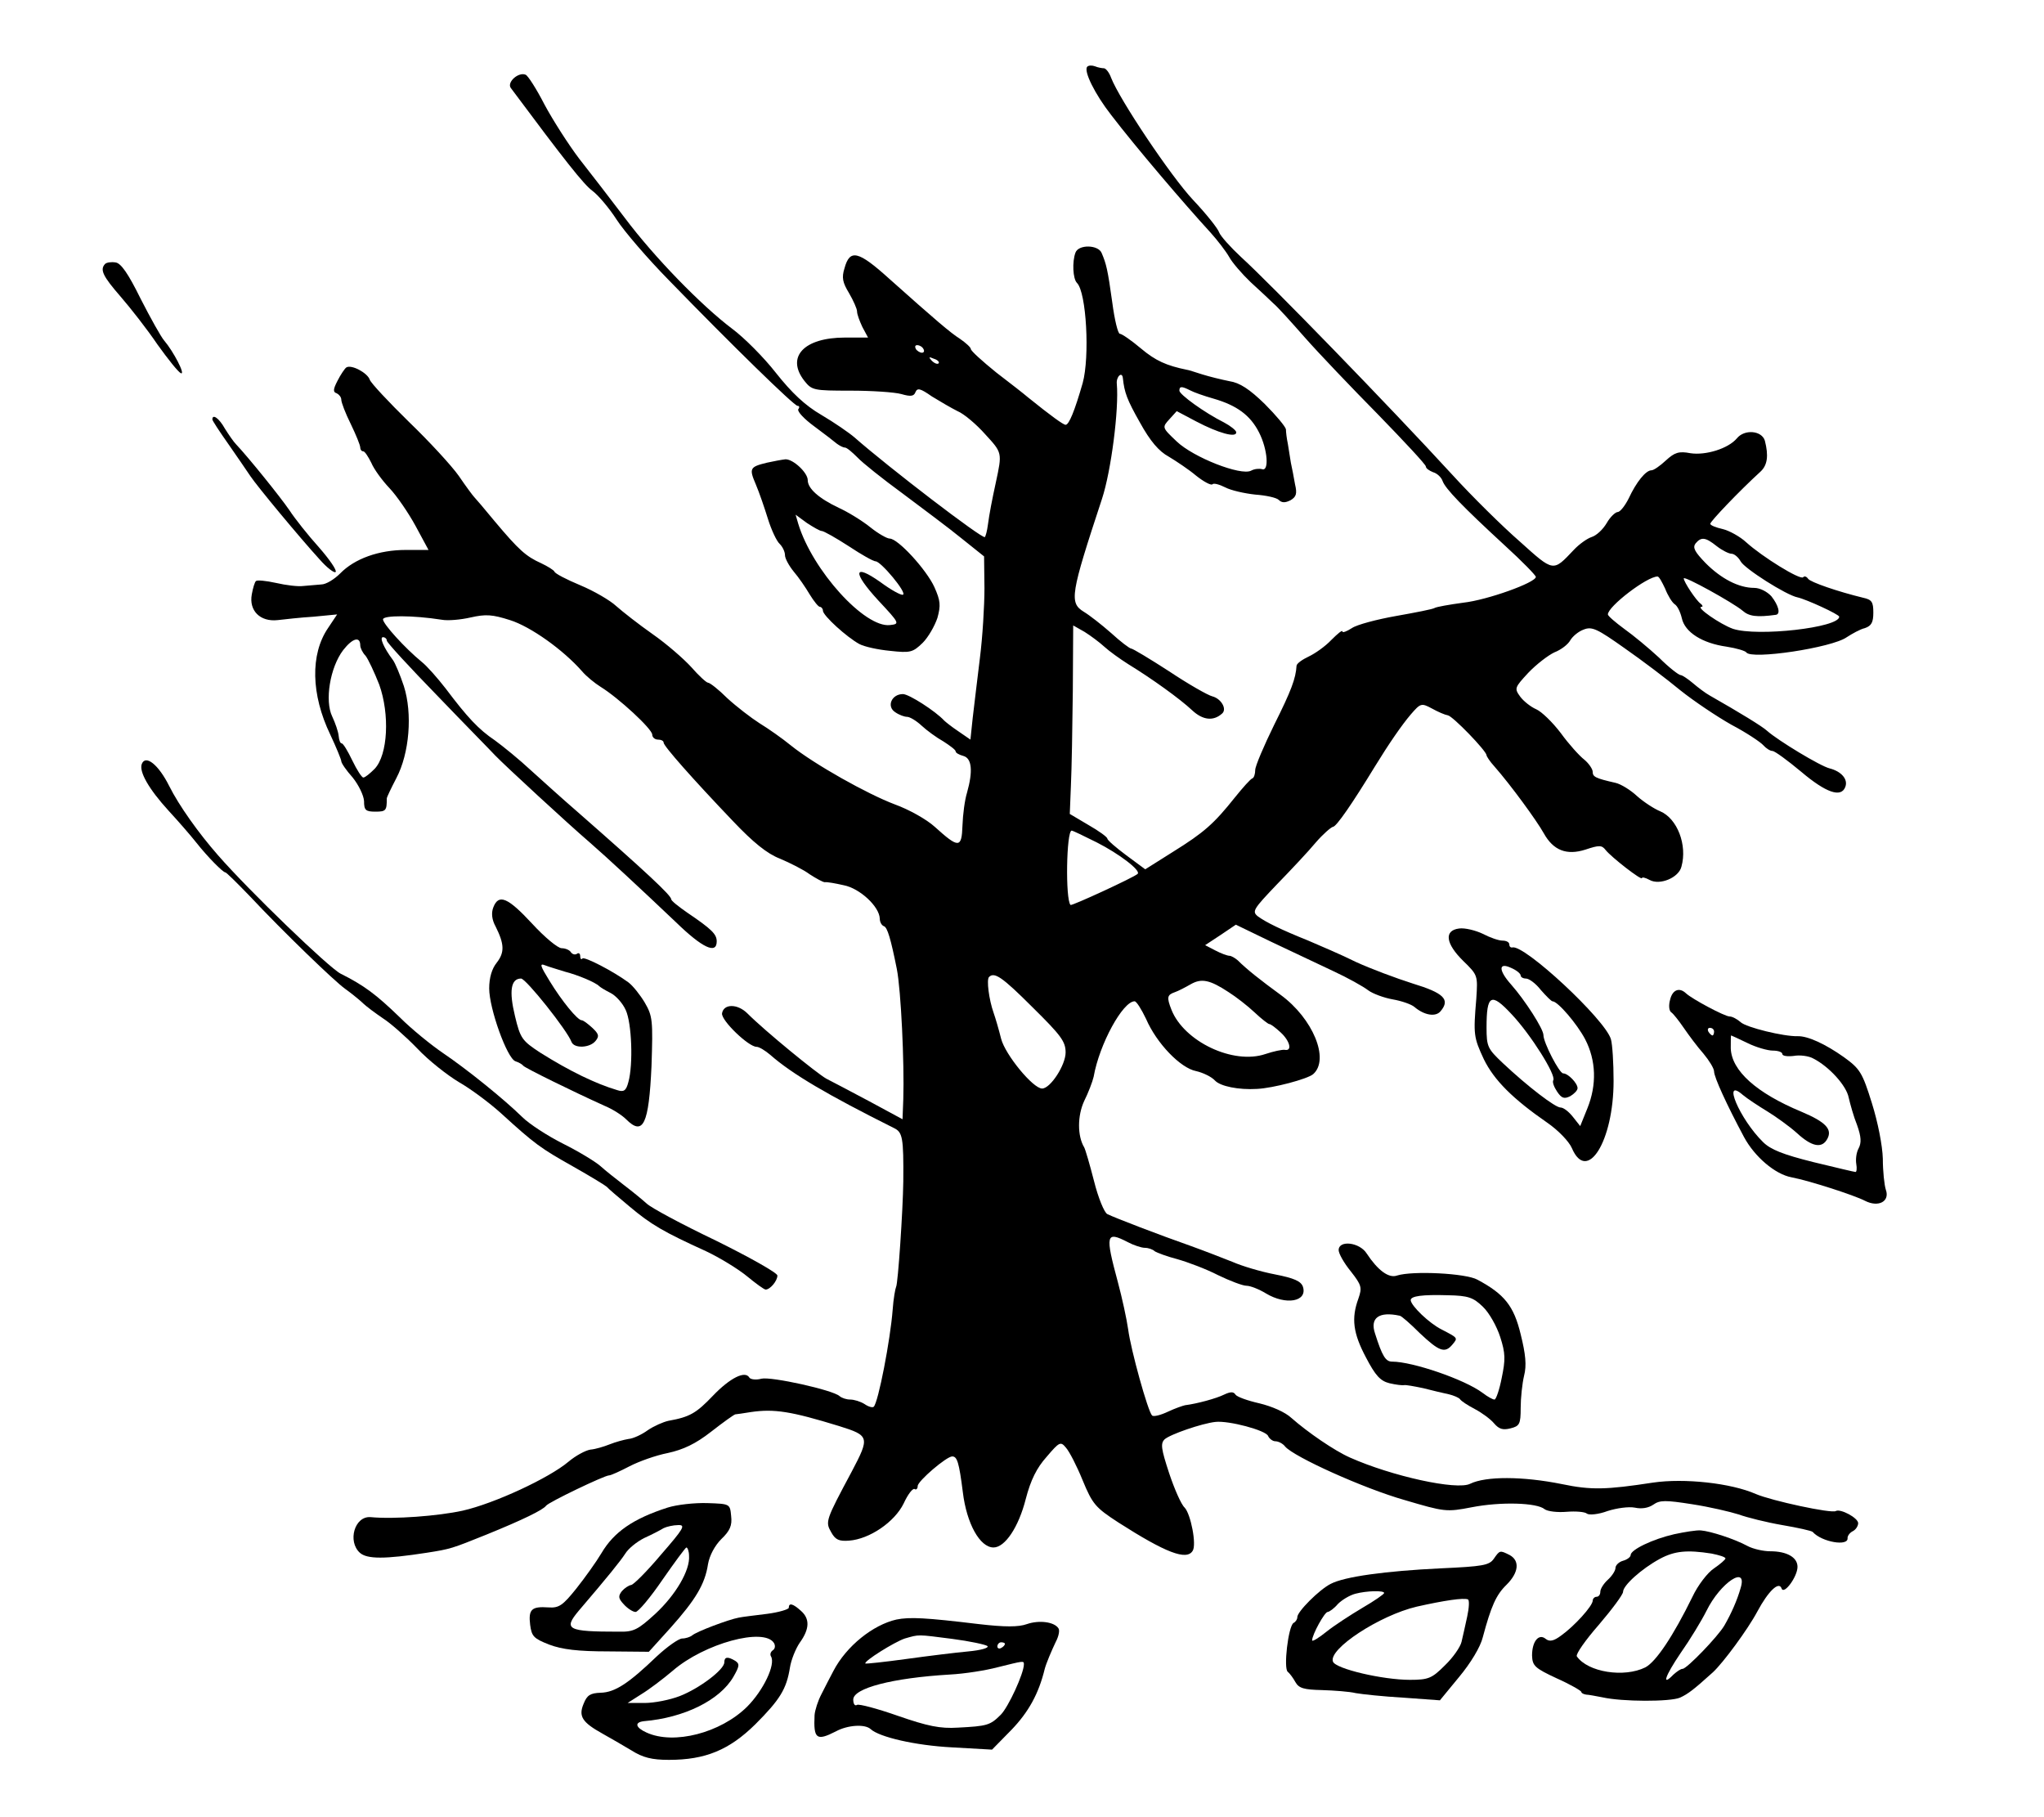 <?xml version="1.0" standalone="no"?>
<!DOCTYPE svg PUBLIC "-//W3C//DTD SVG 20010904//EN"
 "http://www.w3.org/TR/2001/REC-SVG-20010904/DTD/svg10.dtd">
<svg version="1.0" xmlns="http://www.w3.org/2000/svg"
 width="539pt" height="479pt" viewBox="0 0 539 479"
 preserveAspectRatio="xMidYMid meet">
<g transform="translate(0,479) scale(0.1,-0.1)"
fill="#000000" stroke="none">
<path d="M2867 4614 c-10 -11 20 -72 63 -127 65 -85 194 -236 262 -310 19 -21
41 -50 49 -64 8 -15 34 -45 57 -67 24 -22 51 -47 60 -56 10 -8 47 -49 83 -90
37 -42 124 -133 193 -203 69 -71 126 -132 126 -137 0 -5 9 -11 19 -15 11 -3
22 -14 25 -23 7 -20 51 -66 165 -171 45 -41 81 -78 81 -82 0 -15 -128 -61
-191 -68 -37 -5 -71 -11 -76 -14 -4 -3 -50 -12 -101 -21 -51 -9 -104 -23 -117
-32 -14 -9 -25 -13 -25 -9 0 5 -13 -6 -29 -22 -16 -17 -43 -36 -60 -44 -17 -8
-31 -18 -32 -24 -2 -34 -14 -66 -59 -156 -27 -55 -50 -109 -50 -119 0 -10 -3
-20 -7 -22 -5 -1 -26 -25 -47 -51 -55 -69 -81 -92 -163 -143 l-73 -46 -50 37
c-27 20 -50 40 -50 44 0 4 -22 20 -50 36 l-49 29 3 75 c2 42 4 154 5 249 l1
173 30 -17 c16 -10 40 -28 52 -39 13 -12 41 -32 63 -46 62 -38 136 -91 169
-122 28 -26 56 -29 79 -8 13 12 -3 39 -26 45 -12 3 -63 32 -114 66 -51 33 -96
60 -100 60 -4 0 -28 18 -53 41 -25 22 -57 47 -72 56 -39 24 -35 46 48 298 24
73 45 236 39 303 -2 19 14 34 16 15 4 -38 11 -57 45 -117 27 -49 50 -76 76
-90 20 -12 53 -34 72 -50 20 -16 39 -26 43 -23 3 4 18 0 34 -8 15 -8 51 -16
79 -19 28 -2 56 -8 62 -14 8 -8 17 -8 31 -1 15 9 18 17 12 42 -3 18 -8 43 -11
57 -2 14 -6 36 -8 50 -3 14 -5 31 -5 38 -1 7 -26 37 -56 67 -40 39 -66 56 -93
60 -20 4 -53 12 -72 18 -19 6 -37 12 -40 12 -54 11 -83 24 -121 56 -26 22 -51
39 -56 39 -5 0 -14 37 -20 83 -12 87 -16 102 -28 130 -9 22 -61 23 -69 1 -9
-24 -7 -69 4 -80 25 -25 34 -195 15 -264 -21 -73 -36 -110 -45 -110 -6 0 -38
23 -100 73 -8 7 -45 36 -83 65 -37 30 -67 57 -67 62 0 4 -13 16 -29 27 -24 15
-65 50 -186 158 -82 74 -104 79 -118 28 -8 -25 -5 -38 12 -66 11 -19 21 -41
21 -48 0 -8 7 -26 14 -41 l15 -28 -61 0 c-108 0 -156 -51 -107 -114 20 -25 24
-26 122 -26 56 0 116 -4 134 -9 24 -7 33 -6 37 5 5 12 13 10 43 -11 21 -13 52
-31 68 -39 17 -7 50 -35 73 -61 45 -49 45 -48 28 -127 -10 -46 -17 -82 -21
-112 -2 -16 -6 -30 -8 -32 -6 -6 -253 183 -344 263 -14 12 -53 39 -87 59 -43
25 -78 58 -120 111 -32 41 -84 93 -115 116 -81 61 -205 188 -283 292 -37 49
-92 120 -121 157 -28 37 -69 101 -91 142 -21 41 -44 77 -50 79 -19 8 -50 -20
-39 -35 143 -192 192 -254 215 -271 15 -11 44 -45 64 -76 20 -31 82 -103 138
-160 165 -170 330 -331 339 -331 5 0 6 -4 2 -9 -3 -6 16 -26 42 -45 27 -20 53
-40 60 -46 7 -5 16 -10 21 -10 5 0 19 -12 33 -26 13 -14 67 -57 119 -95 52
-39 122 -91 155 -118 l60 -48 1 -84 c0 -46 -5 -129 -12 -184 -7 -55 -15 -126
-19 -158 l-6 -57 -32 22 c-18 12 -34 25 -37 28 -23 25 -93 70 -109 70 -30 0
-44 -33 -20 -48 10 -7 24 -12 31 -12 7 0 24 -10 38 -23 14 -13 40 -32 58 -42
17 -11 32 -22 32 -26 0 -4 9 -9 20 -12 23 -6 26 -40 10 -97 -6 -19 -11 -58
-12 -87 -2 -60 -10 -60 -73 -3 -22 20 -69 46 -105 59 -72 27 -213 106 -275
156 -22 18 -59 44 -82 58 -22 14 -61 44 -85 66 -23 23 -46 41 -51 41 -4 0 -24
18 -44 41 -20 22 -66 62 -102 87 -37 26 -79 59 -96 74 -16 15 -59 40 -95 55
-36 15 -67 31 -68 36 -2 4 -18 14 -35 22 -40 18 -59 35 -122 110 -27 33 -52
62 -55 65 -3 3 -21 27 -40 55 -19 27 -78 91 -132 143 -53 52 -100 102 -103
111 -6 18 -49 41 -62 32 -4 -3 -15 -19 -23 -35 -12 -23 -12 -30 -2 -33 6 -3
12 -10 12 -17 0 -7 11 -36 25 -64 14 -29 25 -56 25 -62 0 -5 3 -10 8 -10 4 0
13 -14 21 -30 7 -17 29 -47 48 -67 19 -20 50 -65 69 -100 l34 -63 -60 0 c-71
0 -135 -23 -173 -62 -15 -15 -37 -29 -50 -29 -12 -1 -33 -3 -47 -4 -14 -2 -46
2 -72 8 -27 6 -50 8 -53 5 -3 -2 -8 -18 -11 -35 -8 -43 22 -73 68 -68 18 2 61
7 95 9 l62 6 -24 -36 c-47 -69 -45 -175 6 -281 16 -34 29 -66 29 -70 0 -5 13
-24 30 -43 16 -20 29 -47 30 -62 0 -24 4 -28 30 -28 28 0 30 3 30 35 0 3 11
26 25 53 35 66 43 171 20 243 -10 30 -23 61 -29 69 -24 32 -36 60 -26 60 5 0
10 -4 10 -9 0 -5 60 -70 133 -145 72 -75 142 -146 153 -158 26 -27 193 -181
249 -229 46 -40 130 -118 228 -211 69 -67 107 -85 107 -50 0 19 -13 32 -78 76
-23 16 -42 31 -42 35 0 10 -64 70 -250 233 -36 31 -90 80 -120 107 -30 28 -73
63 -95 79 -43 29 -72 60 -130 137 -21 27 -49 59 -63 70 -44 36 -102 100 -102
112 0 11 79 11 155 -1 16 -3 50 0 76 6 40 9 57 8 104 -7 54 -17 140 -78 190
-135 11 -13 33 -31 49 -41 47 -29 136 -111 136 -126 0 -7 7 -13 15 -13 8 0 15
-3 15 -8 0 -9 77 -96 182 -206 54 -57 91 -87 125 -100 26 -11 62 -29 78 -41
17 -11 35 -21 40 -21 6 1 28 -3 50 -8 42 -8 94 -56 95 -88 0 -9 5 -18 11 -20
9 -3 18 -33 34 -113 11 -56 20 -248 17 -343 l-2 -53 -87 47 c-49 26 -100 53
-114 60 -25 14 -161 125 -208 172 -26 26 -63 26 -67 0 -2 -19 70 -88 91 -88 7
0 23 -10 36 -21 58 -51 152 -106 326 -193 23 -11 26 -24 25 -141 -1 -77 -14
-270 -19 -278 -2 -4 -7 -31 -9 -60 -6 -79 -38 -245 -50 -256 -3 -3 -14 0 -24
7 -11 7 -28 12 -38 12 -10 0 -22 4 -28 9 -17 16 -180 52 -206 46 -14 -4 -29
-2 -32 3 -11 19 -51 -1 -96 -48 -44 -46 -61 -56 -117 -66 -14 -3 -39 -14 -55
-25 -15 -11 -38 -22 -51 -23 -12 -2 -34 -8 -49 -14 -15 -6 -38 -13 -51 -14
-13 -2 -39 -16 -58 -32 -51 -43 -195 -110 -279 -129 -64 -14 -180 -23 -243
-17 -42 3 -61 -64 -28 -94 19 -17 66 -17 176 0 64 10 66 11 158 48 96 39 149
65 157 76 6 9 154 80 166 80 5 0 29 11 54 24 25 13 70 29 101 35 41 9 73 24
114 56 32 25 60 45 64 46 3 0 22 3 41 6 62 9 106 2 233 -37 80 -25 81 -29 33
-120 -69 -129 -70 -132 -54 -160 11 -20 21 -24 47 -22 54 4 120 49 144 98 11
24 24 41 29 38 4 -3 8 1 8 8 0 13 76 78 91 78 13 0 18 -15 28 -94 10 -83 45
-146 81 -146 30 0 66 53 85 128 13 50 29 82 55 111 34 40 37 41 51 24 9 -10
29 -49 44 -86 26 -63 34 -72 94 -111 125 -80 180 -101 196 -75 11 16 -5 97
-21 114 -9 8 -27 49 -41 91 -21 64 -23 78 -12 89 14 13 98 42 134 46 35 4 133
-22 139 -37 3 -7 12 -14 19 -14 8 0 20 -6 26 -14 23 -27 206 -110 315 -141
105 -31 110 -32 177 -19 77 15 172 12 192 -5 8 -6 34 -9 58 -7 24 2 49 0 54
-5 6 -4 30 -2 54 7 25 8 56 12 72 9 18 -4 36 -1 49 8 17 12 32 12 102 1 46 -7
101 -20 123 -27 22 -8 74 -21 115 -28 41 -7 77 -15 80 -18 24 -27 95 -39 92
-16 0 6 6 14 14 18 8 4 14 14 14 21 0 14 -47 39 -59 32 -11 -7 -169 27 -211
45 -66 29 -189 42 -271 30 -124 -19 -163 -20 -240 -4 -104 21 -201 21 -242 1
-35 -18 -207 20 -317 69 -41 18 -112 67 -154 104 -17 16 -52 31 -85 39 -31 7
-59 17 -63 23 -5 8 -13 8 -30 0 -20 -10 -71 -24 -103 -28 -5 -1 -26 -8 -45
-17 -19 -9 -38 -14 -42 -10 -11 11 -56 173 -63 227 -4 28 -16 83 -27 124 -34
126 -32 136 26 106 15 -8 36 -15 45 -15 9 0 21 -4 26 -9 6 -4 33 -14 60 -21
28 -8 76 -26 107 -42 31 -15 65 -28 75 -28 10 0 33 -9 51 -20 53 -32 110 -22
98 17 -5 15 -23 23 -74 33 -37 7 -87 22 -112 33 -25 10 -74 29 -110 42 -80 28
-200 74 -220 84 -8 4 -24 43 -35 87 -11 43 -23 84 -26 89 -18 30 -18 83 0 122
11 22 22 51 25 64 15 86 77 199 108 199 5 0 18 -21 30 -46 28 -65 91 -130 132
-138 18 -4 41 -15 50 -25 14 -15 62 -25 111 -22 42 2 133 26 148 39 44 39 -1
147 -86 209 -52 38 -89 67 -113 91 -7 6 -17 12 -22 12 -5 0 -22 6 -37 14 l-27
14 41 27 40 27 93 -45 c51 -24 125 -59 163 -77 39 -18 80 -41 93 -51 12 -9 42
-20 65 -24 23 -4 49 -13 57 -20 26 -22 56 -27 69 -11 26 31 8 48 -74 73 -44
14 -111 39 -150 57 -38 19 -95 43 -125 56 -72 29 -111 48 -133 64 -16 13 -12
19 50 84 37 38 84 88 103 111 19 22 40 40 45 41 9 0 52 63 110 158 38 62 72
111 95 138 26 30 28 31 56 16 16 -9 35 -17 42 -18 13 -2 101 -93 102 -105 0
-3 9 -17 21 -30 43 -49 111 -142 130 -176 25 -45 60 -59 110 -43 36 12 43 12
53 -1 15 -19 96 -82 96 -74 0 3 9 1 20 -5 27 -15 77 6 84 35 16 57 -11 127
-56 146 -15 6 -43 24 -61 40 -17 16 -43 32 -57 35 -53 12 -60 16 -60 29 0 7
-10 22 -22 32 -13 10 -41 41 -62 70 -22 29 -51 57 -65 63 -14 6 -33 21 -42 33
-16 22 -15 24 21 63 21 22 52 46 69 54 18 7 36 21 42 32 6 10 21 23 35 28 22
9 36 2 108 -49 46 -32 112 -82 147 -111 35 -28 96 -69 135 -91 40 -21 77 -46
84 -54 7 -8 18 -15 24 -15 6 0 40 -25 76 -55 65 -55 105 -69 116 -40 8 20 -10
41 -41 49 -25 6 -137 74 -165 99 -13 12 -72 48 -151 93 -11 6 -31 21 -45 33
-13 11 -28 21 -32 21 -5 0 -31 20 -57 46 -27 25 -68 59 -92 76 -23 17 -43 34
-43 38 0 21 103 100 131 100 4 0 12 -15 20 -32 7 -18 18 -36 25 -41 7 -4 15
-20 19 -37 8 -37 54 -66 118 -75 26 -4 49 -11 52 -15 12 -20 226 12 265 40 14
9 35 21 48 24 17 6 22 15 22 41 0 28 -4 34 -27 39 -66 16 -139 41 -145 50 -4
6 -10 8 -13 4 -8 -8 -108 54 -150 92 -16 15 -45 31 -62 35 -18 4 -33 10 -33
14 0 6 75 85 133 138 18 17 21 42 11 81 -8 27 -54 31 -74 6 -23 -27 -82 -45
-122 -39 -31 6 -42 2 -65 -19 -15 -14 -32 -26 -38 -26 -15 0 -40 -31 -60 -74
-10 -20 -23 -36 -29 -36 -6 0 -20 -13 -29 -29 -10 -17 -27 -33 -40 -37 -12 -4
-33 -19 -47 -34 -55 -58 -52 -59 -142 22 -46 40 -126 119 -178 176 -168 183
-481 505 -557 574 -28 26 -54 55 -58 65 -3 10 -34 49 -69 86 -59 63 -194 265
-216 322 -5 14 -14 25 -19 25 -5 0 -16 2 -23 5 -8 3 -17 3 -21 -1z m-432 -744
c3 -5 2 -10 -4 -10 -5 0 -13 5 -16 10 -3 6 -2 10 4 10 5 0 13 -4 16 -10z m40
-38 c-3 -3 -11 0 -18 7 -9 10 -8 11 6 5 10 -3 15 -9 12 -12z m663 -71 c9 -5
37 -15 62 -22 62 -18 97 -44 120 -89 23 -45 27 -104 8 -97 -7 2 -20 1 -29 -4
-27 -14 -152 35 -196 77 -39 37 -39 37 -19 59 l19 21 51 -27 c59 -31 106 -44
106 -29 0 5 -15 17 -32 26 -52 26 -118 74 -118 84 0 12 6 12 28 1z m1389 -411
c14 -11 32 -20 39 -20 7 0 18 -9 24 -20 10 -19 120 -89 150 -95 23 -5 110 -45
110 -51 0 -29 -216 -53 -280 -32 -34 12 -100 58 -83 58 4 0 3 4 -2 8 -12 8
-45 58 -45 67 0 8 130 -64 155 -85 17 -15 37 -18 88 -11 13 2 7 25 -12 49 -11
12 -30 22 -45 22 -41 0 -87 24 -128 65 -29 30 -35 41 -27 52 15 18 26 17 56
-7z m-3577 -262 c0 -6 6 -19 14 -27 7 -9 23 -43 36 -76 28 -78 23 -185 -12
-222 -12 -12 -25 -23 -30 -23 -4 0 -17 20 -29 45 -12 25 -24 45 -28 45 -4 0
-7 9 -8 20 -1 11 -9 34 -17 51 -20 41 -6 129 29 175 25 32 45 37 45 12z m1942
-519 c59 -30 117 -74 108 -83 -9 -9 -174 -85 -177 -82 -14 14 -11 196 3 196 3
0 32 -14 66 -31z m-169 -435 c75 -74 87 -90 87 -119 0 -33 -40 -95 -62 -95
-24 0 -97 89 -108 131 -6 24 -15 55 -20 69 -12 34 -19 87 -12 94 14 14 34 1
115 -80z m517 40 c19 -12 50 -36 68 -53 18 -17 36 -31 39 -31 4 0 17 -10 30
-22 25 -23 31 -50 11 -46 -7 1 -30 -4 -51 -11 -85 -29 -215 33 -248 117 -13
33 -11 39 9 46 9 3 28 13 42 21 28 16 50 12 100 -21z"/>
<path d="M277 4094 c-14 -15 -6 -32 41 -86 26 -30 70 -86 97 -126 28 -39 55
-73 62 -76 13 -5 -20 58 -44 86 -8 9 -36 59 -62 110 -33 67 -52 94 -66 96 -12
2 -24 0 -28 -4z"/>
<path d="M560 3684 c0 -3 19 -32 43 -66 23 -33 49 -71 57 -83 18 -27 130 -162
182 -219 20 -23 40 -38 43 -34 4 4 -16 33 -44 65 -28 31 -63 75 -78 98 -24 35
-107 138 -140 173 -7 7 -20 26 -30 42 -15 27 -33 40 -33 24z"/>
<path d="M2022 3570 c-45 -11 -47 -15 -29 -57 9 -21 23 -62 32 -91 9 -29 23
-59 31 -66 8 -8 14 -21 14 -30 0 -8 10 -27 23 -43 13 -15 32 -43 42 -60 11
-18 23 -33 27 -33 4 0 8 -5 8 -10 0 -13 63 -70 96 -88 13 -7 49 -15 81 -18 54
-6 60 -4 86 21 15 15 32 45 39 66 9 33 8 45 -8 81 -21 46 -96 128 -118 128 -7
0 -30 13 -50 29 -21 17 -58 40 -84 52 -53 25 -82 51 -82 73 0 20 -39 56 -59
55 -9 -1 -31 -5 -49 -9z m145 -180 c5 0 37 -18 71 -40 33 -22 65 -40 71 -40
14 0 84 -84 72 -88 -5 -2 -32 13 -59 33 -72 51 -75 27 -6 -48 57 -61 57 -62
31 -65 -67 -8 -205 145 -242 267 l-7 24 30 -22 c17 -11 34 -21 39 -21z"/>
<path d="M374 2776 c-8 -20 18 -66 71 -124 25 -27 58 -65 73 -84 30 -38 70
-78 76 -78 3 0 31 -28 63 -61 91 -97 226 -227 253 -246 14 -10 34 -26 45 -36
11 -11 36 -29 55 -42 19 -12 60 -48 90 -79 30 -32 80 -71 110 -89 30 -17 80
-54 111 -82 90 -82 104 -92 191 -141 46 -26 85 -50 88 -53 3 -4 30 -27 60 -52
57 -48 90 -67 202 -118 36 -17 85 -47 108 -66 23 -19 45 -35 49 -35 12 0 31
23 31 37 0 7 -73 48 -162 92 -90 43 -172 87 -183 98 -11 10 -38 32 -59 48 -22
17 -50 39 -62 50 -12 11 -56 38 -98 59 -42 21 -91 53 -109 71 -49 48 -146 126
-208 168 -31 21 -83 63 -115 95 -62 60 -94 84 -156 115 -31 16 -240 217 -323
312 -51 58 -103 131 -129 183 -28 56 -62 83 -72 58z"/>
<path d="M1301 2398 c-6 -15 -4 -33 6 -51 23 -46 24 -68 3 -95 -13 -16 -20
-40 -20 -68 0 -53 47 -184 69 -192 9 -3 18 -8 21 -12 5 -6 129 -67 213 -105
22 -9 47 -25 58 -36 45 -45 60 -14 67 140 4 121 3 132 -18 168 -12 20 -31 44
-43 53 -41 30 -115 68 -121 63 -3 -4 -6 -1 -6 6 0 7 -4 10 -9 6 -5 -3 -12 -1
-16 5 -3 5 -14 10 -24 10 -10 0 -45 29 -78 65 -64 69 -88 79 -102 43z m189
-170 c35 -9 80 -28 90 -38 3 -3 16 -11 30 -18 14 -7 32 -27 40 -45 16 -34 20
-144 7 -190 -6 -23 -12 -27 -30 -21 -57 17 -125 50 -203 99 -47 31 -52 37 -66
96 -16 66 -11 99 16 99 13 0 122 -137 133 -167 7 -18 48 -16 63 2 11 13 9 19
-8 35 -12 11 -24 20 -28 20 -11 0 -52 50 -85 104 -24 39 -27 47 -12 41 10 -4
34 -11 53 -17z"/>
<path d="M3848 2342 c-41 -5 -36 -40 11 -86 38 -37 38 -38 34 -99 -8 -95 -7
-102 20 -160 27 -55 76 -104 167 -167 29 -20 57 -49 65 -67 40 -94 110 18 110
177 0 47 -3 96 -7 110 -15 52 -229 251 -260 242 -5 -1 -8 3 -8 8 0 6 -8 10
-18 10 -10 0 -33 8 -52 18 -19 9 -47 16 -62 14z m162 -124 c0 -4 6 -8 14 -8 8
0 26 -13 39 -30 14 -16 28 -30 31 -30 14 0 65 -60 86 -100 29 -56 31 -120 6
-182 l-19 -47 -19 24 c-11 14 -25 25 -33 25 -14 0 -86 55 -152 117 -40 38 -43
43 -43 94 0 87 12 93 66 35 51 -54 118 -161 110 -174 -3 -5 2 -18 10 -30 12
-18 19 -20 35 -12 10 6 19 15 19 21 0 13 -25 39 -38 39 -10 0 -52 81 -52 101
0 16 -48 91 -85 133 -34 38 -34 60 0 44 14 -6 25 -15 25 -20z"/>
<path d="M4404 2154 c-4 -14 -3 -29 3 -33 5 -3 20 -22 33 -41 13 -19 36 -50
52 -68 15 -18 28 -39 28 -47 0 -15 34 -89 79 -173 28 -52 82 -98 125 -106 47
-9 165 -47 194 -62 35 -18 66 -2 55 29 -4 12 -8 49 -8 82 -1 35 -13 96 -29
147 -25 80 -31 90 -74 121 -48 34 -95 56 -122 55 -36 -1 -135 23 -150 37 -9 8
-22 15 -29 15 -13 0 -99 46 -115 61 -18 17 -36 9 -42 -17z m116 -84 c0 -5 -2
-10 -4 -10 -3 0 -8 5 -11 10 -3 6 -1 10 4 10 6 0 11 -4 11 -10z m88 -30 c22
-11 53 -20 67 -20 14 0 25 -4 25 -9 0 -5 13 -7 30 -5 16 3 40 0 52 -7 41 -21
87 -71 93 -103 4 -17 13 -50 22 -72 11 -31 12 -47 4 -62 -6 -11 -8 -29 -6 -41
2 -11 1 -21 -2 -21 -3 0 -53 12 -111 26 -80 20 -113 33 -133 53 -62 61 -109
173 -53 124 12 -10 41 -29 64 -43 23 -14 59 -40 78 -57 40 -37 67 -42 81 -15
13 25 -5 44 -69 71 -118 49 -184 108 -186 167 0 19 0 34 1 34 1 0 20 -9 43
-20z"/>
<path d="M3530 1494 c0 -9 14 -34 32 -56 29 -37 30 -43 20 -72 -19 -52 -14
-91 20 -155 25 -48 38 -62 62 -68 17 -4 34 -6 39 -5 4 1 26 -3 50 -8 23 -6 53
-13 67 -16 13 -3 27 -9 30 -13 3 -5 20 -16 39 -26 19 -10 42 -27 51 -38 13
-15 23 -18 43 -13 24 6 27 11 27 54 0 26 4 64 9 85 7 27 4 57 -9 109 -18 75
-43 106 -114 144 -30 17 -171 24 -212 11 -22 -8 -51 14 -80 58 -19 30 -74 36
-74 9z m380 -149 c17 -16 37 -52 46 -80 14 -43 14 -60 4 -108 -6 -31 -15 -57
-19 -57 -5 0 -19 8 -32 18 -47 35 -184 82 -238 82 -17 0 -26 14 -45 74 -14 41
10 59 65 47 4 0 28 -21 53 -46 51 -48 66 -54 86 -30 15 18 15 17 -29 40 -32
16 -80 62 -81 77 0 11 31 15 98 13 54 -1 67 -6 92 -30z"/>
<path d="M1760 815 c-90 -29 -141 -64 -174 -120 -13 -22 -43 -64 -66 -93 -36
-45 -46 -52 -74 -50 -44 3 -53 -5 -48 -46 4 -30 9 -36 50 -52 34 -13 77 -18
155 -18 l108 -1 57 63 c66 74 91 115 99 168 4 23 18 49 35 66 23 22 29 36 26
61 -3 32 -3 32 -63 34 -33 1 -80 -4 -105 -12z m-17 -124 c-37 -44 -73 -80 -79
-80 -6 -1 -17 -8 -24 -16 -10 -13 -10 -19 5 -35 10 -11 24 -20 31 -20 7 0 39
38 71 85 32 46 60 84 63 85 3 0 7 -10 7 -22 3 -38 -35 -103 -89 -153 -46 -42
-57 -48 -97 -47 -135 0 -146 6 -105 55 77 90 110 131 123 151 8 13 30 31 50
41 20 9 43 21 51 26 8 4 26 8 38 8 21 1 15 -9 -45 -78z"/>
<path d="M4415 745 c-57 -13 -115 -41 -115 -55 0 -5 -9 -12 -20 -15 -11 -3
-20 -12 -20 -19 0 -7 -9 -21 -20 -31 -11 -10 -20 -24 -20 -32 0 -7 -4 -13 -10
-13 -5 0 -10 -5 -10 -10 0 -14 -48 -67 -83 -92 -20 -15 -31 -17 -41 -9 -18 15
-36 -6 -36 -44 1 -27 7 -33 65 -60 36 -16 65 -33 65 -36 0 -3 6 -6 13 -7 6 0
26 -4 42 -7 53 -12 179 -12 205 -1 22 10 37 22 87 67 27 25 92 113 117 160 29
54 57 81 64 61 6 -18 42 31 42 57 0 25 -28 41 -72 41 -18 0 -45 6 -60 14 -33
18 -97 39 -123 41 -11 1 -42 -4 -70 -10z m98 -51 c20 -4 37 -9 37 -13 0 -3
-14 -15 -30 -26 -17 -11 -43 -45 -57 -75 -51 -104 -96 -171 -124 -186 -56 -28
-152 -13 -181 29 -3 6 23 43 58 83 35 41 64 80 64 87 0 17 49 61 97 87 39 21
72 24 136 14z m77 -91 c-9 -32 -25 -68 -43 -99 -17 -29 -99 -114 -110 -114 -5
0 -15 -7 -24 -15 -32 -33 -23 -5 19 57 24 34 55 85 68 111 37 75 109 122 90
60z"/>
<path d="M3939 680 c-12 -17 -29 -20 -139 -25 -147 -7 -255 -22 -291 -41 -30
-15 -89 -74 -88 -88 0 -5 -4 -12 -10 -15 -14 -9 -27 -121 -15 -129 5 -4 14
-16 20 -27 9 -16 22 -20 70 -21 32 -1 73 -4 89 -8 17 -3 73 -9 126 -12 l96 -7
51 62 c30 36 56 79 62 104 22 82 35 112 63 139 32 32 35 63 8 78 -26 13 -26
13 -42 -10z m-289 -90 c0 -3 -26 -21 -57 -39 -32 -19 -75 -47 -95 -63 -21 -17
-38 -27 -38 -23 0 15 33 75 41 75 4 0 17 9 27 21 11 11 31 23 46 27 30 8 76 9
76 2z m219 -62 c-5 -24 -12 -54 -15 -67 -3 -13 -22 -41 -44 -62 -34 -34 -43
-38 -92 -38 -72 0 -196 29 -203 48 -13 33 123 122 221 145 71 16 124 24 135
19 4 -2 3 -22 -2 -45z"/>
<path d="M2080 551 c0 -4 -26 -12 -57 -16 -32 -4 -66 -8 -75 -10 -27 -5 -112
-37 -123 -47 -5 -4 -17 -8 -26 -8 -9 0 -39 -21 -67 -47 -74 -71 -110 -95 -148
-96 -27 -1 -36 -6 -45 -29 -14 -33 -4 -49 50 -79 20 -11 54 -31 76 -44 30 -19
54 -25 99 -25 96 0 159 26 228 94 65 65 82 93 91 149 3 20 15 50 26 66 26 36
27 63 3 84 -21 19 -32 22 -32 8z m-39 -93 c4 -7 3 -15 -3 -19 -6 -4 -8 -11 -5
-16 13 -21 -20 -90 -63 -133 -70 -69 -193 -101 -265 -68 -29 13 -33 27 -7 30
106 9 200 55 236 117 16 28 17 34 5 42 -20 12 -29 11 -29 -4 0 -19 -66 -69
-118 -89 -26 -10 -67 -18 -92 -18 l-45 0 36 23 c20 12 57 40 83 62 83 72 241
115 267 73z"/>
<path d="M2364 520 c-62 -14 -132 -70 -166 -135 -9 -17 -23 -44 -32 -62 -9
-17 -17 -42 -18 -55 -3 -63 5 -69 56 -43 31 17 77 20 92 6 23 -21 118 -43 214
-48 l106 -6 52 53 c44 46 71 94 87 160 4 15 18 48 29 71 8 15 11 31 7 36 -11
17 -51 22 -83 11 -22 -8 -58 -8 -127 0 -141 17 -182 19 -217 12z m147 -51 c46
-6 88 -15 93 -19 4 -5 -18 -11 -50 -14 -33 -3 -106 -12 -164 -20 -58 -8 -106
-13 -108 -12 -5 6 77 57 104 66 39 11 31 11 125 -1z m139 -13 c0 -3 -4 -8 -10
-11 -5 -3 -10 -1 -10 4 0 6 5 11 10 11 6 0 10 -2 10 -4z m50 -54 c0 -24 -41
-113 -61 -133 -28 -28 -36 -30 -113 -34 -47 -3 -80 4 -158 31 -54 19 -103 32
-108 29 -6 -4 -10 3 -10 14 0 30 103 57 255 66 39 2 95 11 125 19 69 17 70 18
70 8z"/>
</g>
</svg>
